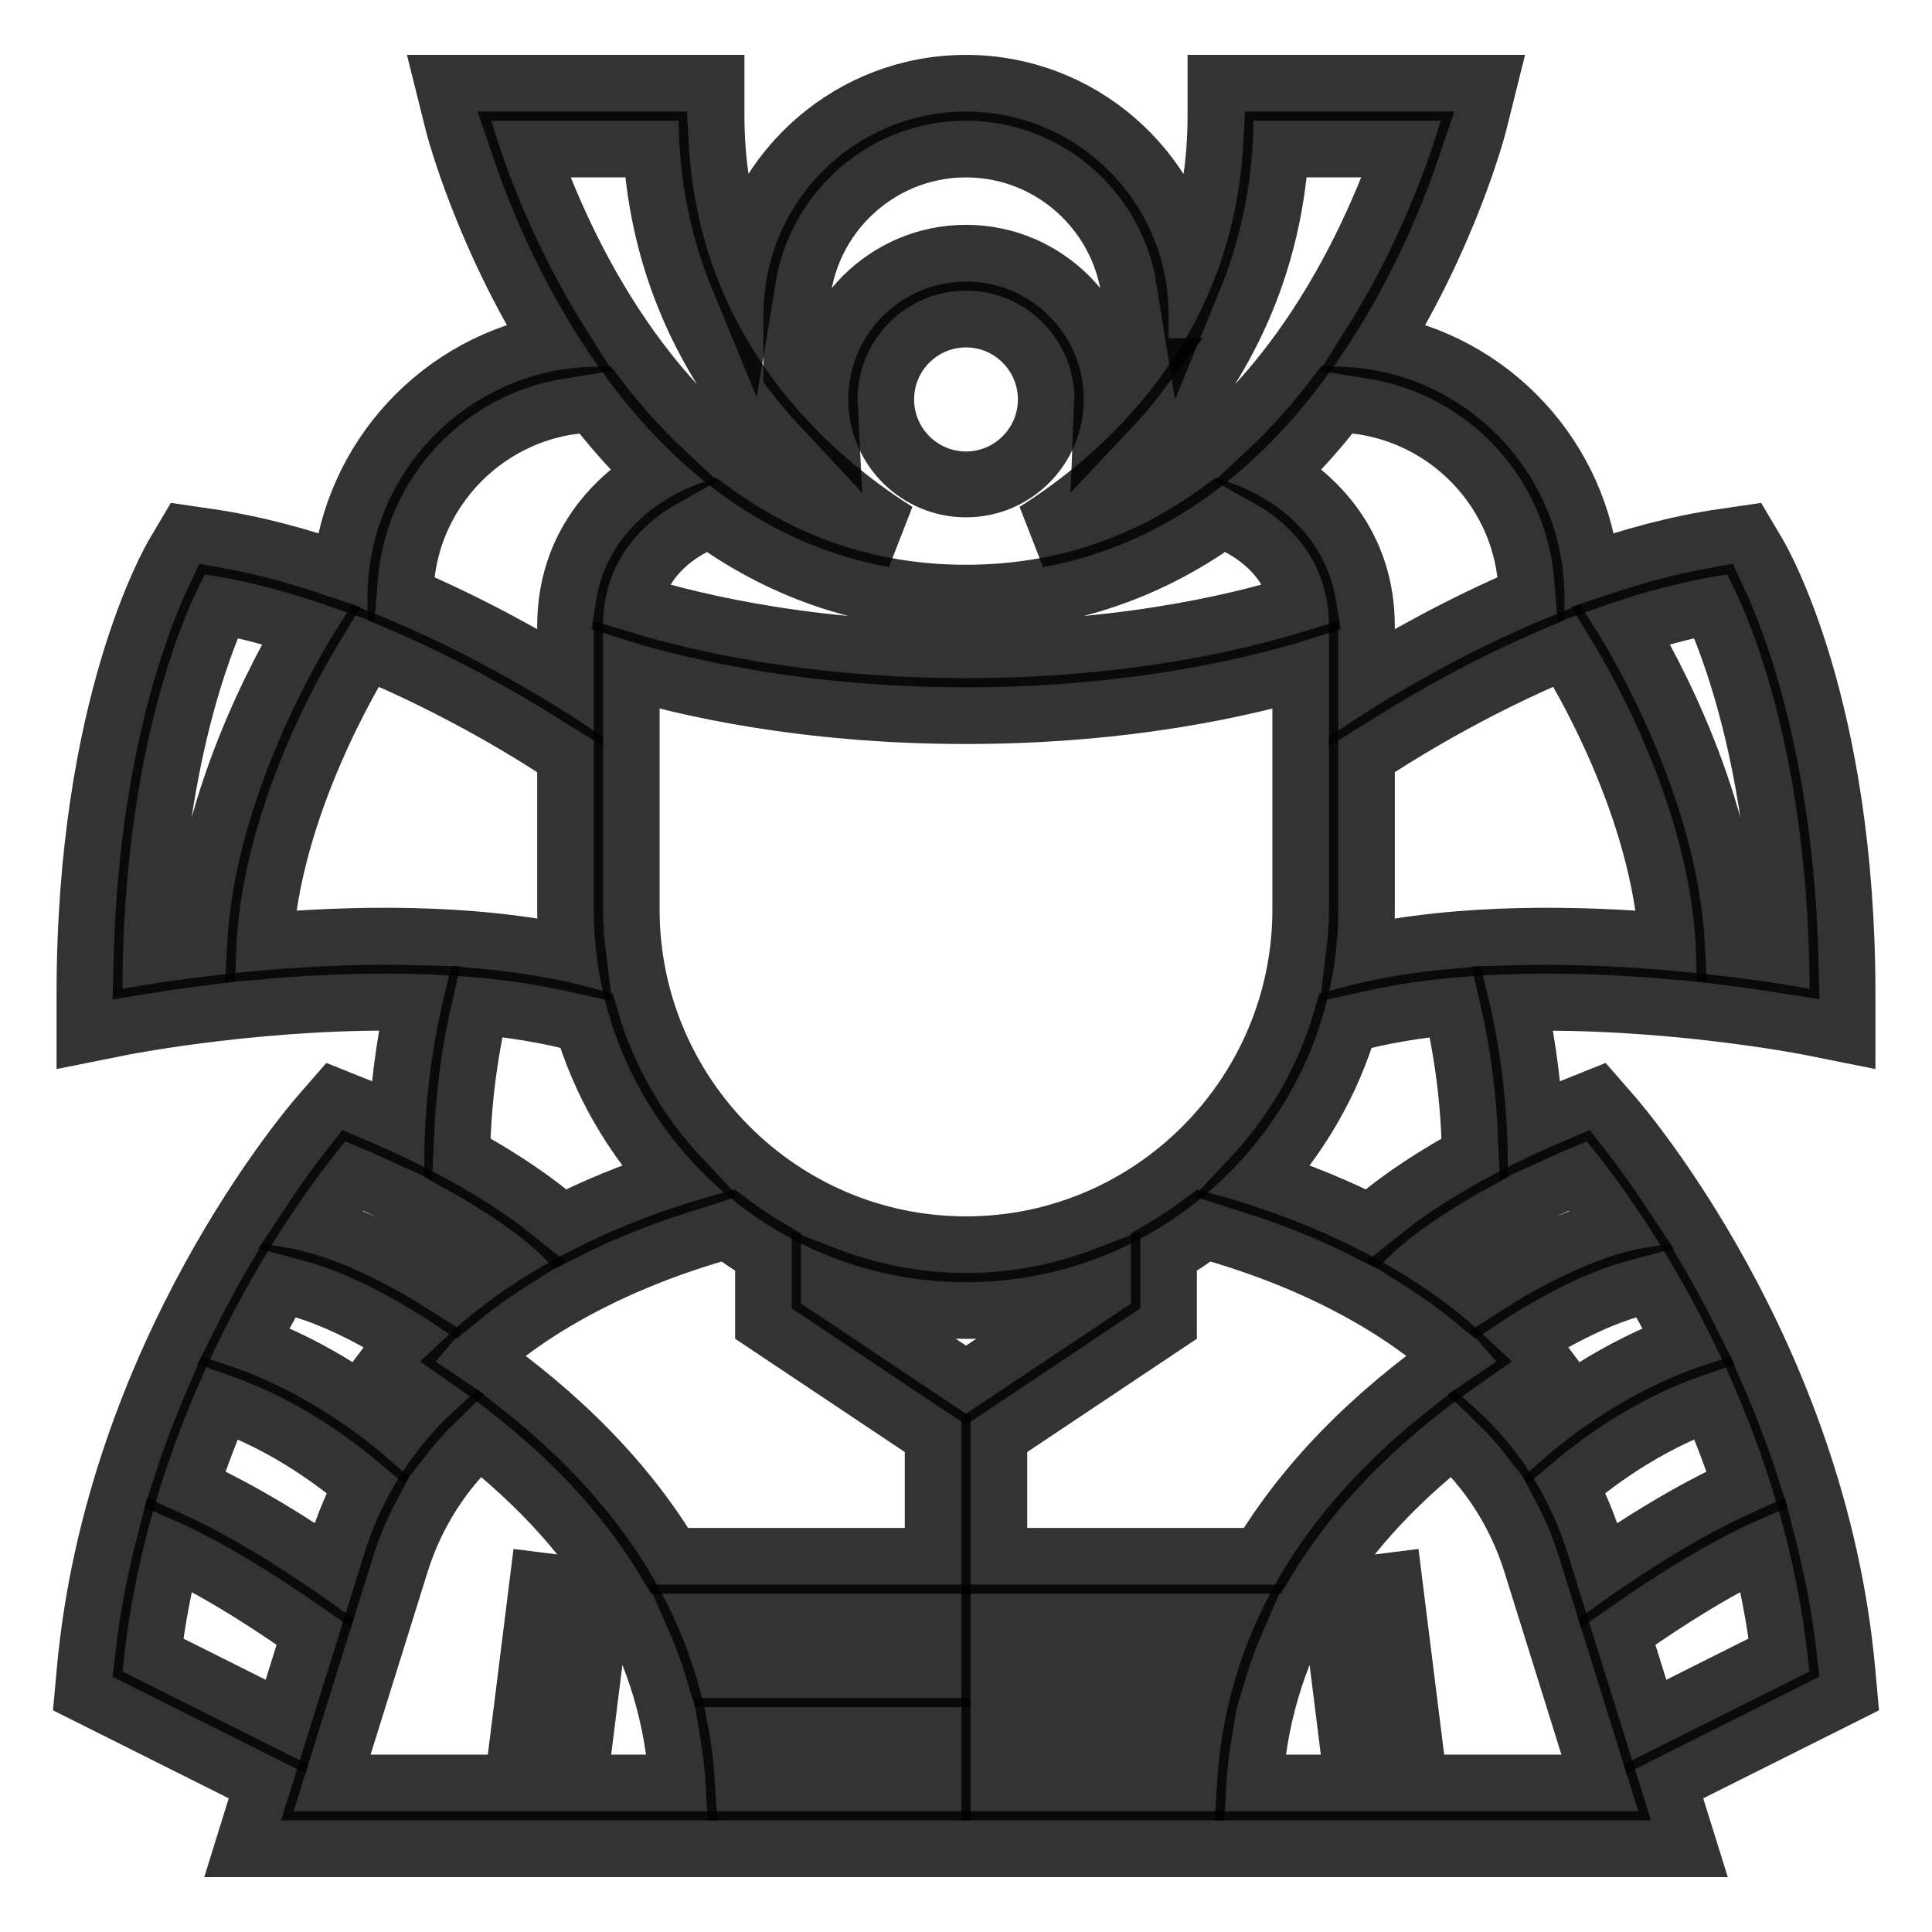 <?xml version="1.0" encoding="UTF-8"?>
<svg width="22px" height="22px" viewBox="0 0 22 22" version="1.1" xmlns="http://www.w3.org/2000/svg" xmlns:xlink="http://www.w3.org/1999/xlink">
    <!-- Generator: Sketch 46.2 (44496) - http://www.bohemiancoding.com/sketch -->
    <title>bushido-map</title>
    <desc>Created with Sketch.</desc>
    <defs></defs>
    <g id="Page-1" stroke="none" stroke-width="1" fill="none" fill-rule="evenodd" stroke-opacity="0.8">
        <g id="sk-samurai-map" transform="translate(-850, -1407)" stroke="#000000" stroke-width="0.75">
            <g id="bushido-map" transform="translate(851, 1408)">
                <path d="M20,18.255 L19.98,18.035 C19.652,14.424 17.421,11.832 17.326,11.723 L17.176,11.551 L16.964,11.636 C16.772,11.713 16.595,11.789 16.429,11.865 C16.4,11.241 16.307,10.717 16.226,10.367 C17.941,10.317 19.574,10.635 19.596,10.639 L19.981,10.716 L19.981,10.323 C19.981,7.045 19.011,5.387 18.969,5.318 L18.86,5.134 L18.648,5.165 C18.11,5.242 17.576,5.389 17.071,5.568 C16.962,4.234 15.95,3.155 14.648,2.944 C15.458,1.661 15.78,0.427 15.786,0.401 L15.886,7.16272919e-17 L12.898,7.16272919e-17 L12.898,0.323 C12.898,1.036 12.756,1.646 12.54,2.173 C12.344,0.944 11.281,0 10,0 C8.722,0 7.662,0.937 7.461,2.161 C7.245,1.636 7.102,1.029 7.102,0.323 L7.102,0 L4.114,0 L4.214,0.401 C4.22,0.427 4.542,1.661 5.352,2.944 C4.05,3.155 3.038,4.234 2.929,5.568 C2.424,5.389 1.89,5.242 1.352,5.165 L1.14,5.134 L1.031,5.318 C0.989,5.387 0.019,7.045 0.019,10.323 L0.019,10.716 L0.404,10.639 C0.427,10.635 2.059,10.316 3.774,10.366 C3.693,10.717 3.6,11.241 3.571,11.865 C3.405,11.789 3.228,11.712 3.036,11.636 L2.824,11.551 L2.674,11.723 C2.579,11.832 0.348,14.424 0.02,18.035 L0,18.255 L2.057,19.285 L1.835,20 L10,20 L18.165,20 L17.942,19.285 L20,18.255 Z" id="Path"></path>
                <path d="M18.894,15.956 C18.263,16.23 17.593,16.667 17.209,16.934 L17.104,16.597 C17.028,16.355 16.928,16.124 16.811,15.904 C17.081,15.668 17.71,15.175 18.498,14.911 C18.64,15.238 18.775,15.586 18.894,15.956 Z" id="Path"></path>
                <path d="M18.226,14.323 C17.425,14.605 16.788,15.078 16.458,15.356 C16.342,15.206 16.216,15.064 16.079,14.931 C16.15,14.883 16.219,14.835 16.292,14.787 L16.583,14.6 L16.375,14.323 C16.37,14.315 16.346,14.284 16.304,14.236 C16.702,13.982 17.307,13.655 17.82,13.572 C17.953,13.799 18.09,14.05 18.226,14.323 Z" id="Path"></path>
                <path d="M16.984,12.325 C17.095,12.467 17.263,12.695 17.458,12.989 C16.804,13.163 16.156,13.558 15.825,13.779 C15.66,13.642 15.454,13.488 15.204,13.329 C15.45,13.134 16.014,12.737 16.984,12.325 Z" id="Path"></path>
                <path d="M6.136,9.355 L6.136,6.577 C6.792,6.774 8.147,7.097 10,7.097 C11.853,7.097 13.208,6.774 13.864,6.577 L13.864,9.355 C13.864,11.489 12.131,13.226 10,13.226 C7.869,13.226 6.136,11.489 6.136,9.355 Z" id="Path"></path>
                <path d="M6.724,12.447 C6.208,12.611 5.765,12.798 5.39,12.99 C5.338,12.939 4.976,12.602 4.206,12.182 C4.213,11.41 4.34,10.762 4.428,10.403 C4.859,10.442 5.283,10.512 5.676,10.62 C5.878,11.313 6.242,11.935 6.724,12.447 Z" id="Path"></path>
                <path d="M10,5.806 C11.175,5.806 12.132,5.421 12.908,4.858 C13.138,4.94 13.735,5.22 13.845,5.906 C13.331,6.072 11.945,6.452 10,6.452 C8.055,6.452 6.669,6.072 6.156,5.906 C6.265,5.219 6.864,4.94 7.092,4.858 C7.868,5.421 8.825,5.806 10,5.806 Z" id="Path"></path>
                <path d="M9.034,3.548 C9.034,3.015 9.467,2.581 10,2.581 C10.533,2.581 10.966,3.015 10.966,3.548 C10.966,4.082 10.533,4.516 10,4.516 C9.467,4.516 9.034,4.082 9.034,3.548 Z" id="Path"></path>
                <path d="M14.324,10.621 C14.717,10.512 15.141,10.443 15.573,10.404 C15.661,10.761 15.787,11.406 15.794,12.183 C15.024,12.602 14.662,12.939 14.61,12.99 C14.235,12.798 13.792,12.611 13.276,12.447 C13.758,11.935 14.122,11.313 14.324,10.621 Z" id="Path"></path>
                <path d="M12.254,13.871 L12.254,13.26 C12.413,13.167 12.565,13.065 12.711,12.955 C14.312,13.395 15.228,14.09 15.622,14.46 C14.631,15.15 13.881,15.923 13.373,16.774 L10.322,16.774 L10.322,15.334 L12.254,14.044 L12.254,13.871 Z" id="Path"></path>
                <path d="M18.514,5.84 C18.738,6.318 19.276,7.692 19.333,9.937 C19.163,9.91 18.943,9.878 18.688,9.846 C18.635,8.199 17.764,6.623 17.457,6.118 C17.802,6.003 18.157,5.905 18.514,5.84 Z" id="Path"></path>
                <path d="M18.04,9.777 C17.004,9.686 15.653,9.656 14.469,9.919 C14.492,9.734 14.508,9.546 14.508,9.355 L14.508,7.59 C14.835,7.371 15.739,6.798 16.841,6.348 C17.004,6.605 17.956,8.175 18.04,9.777 Z" id="Path"></path>
                <path d="M16.44,5.806 C16.44,5.809 16.439,5.812 16.439,5.814 C15.632,6.157 14.946,6.549 14.508,6.822 L14.508,6.129 C14.508,5.227 13.96,4.68 13.461,4.401 C13.746,4.135 14,3.846 14.227,3.55 C15.45,3.573 16.44,4.575 16.44,5.806 Z" id="Path"></path>
                <path d="M13.533,0.645 L15.039,0.645 C14.88,1.115 14.559,1.933 14.028,2.741 C13.152,4.071 12.073,4.858 10.81,5.089 C11.769,4.485 13.4,3.105 13.533,0.645 Z" id="Path"></path>
                <path d="M8.068,2.581 C8.068,1.513 8.935,0.645 10,0.645 C11.065,0.645 11.932,1.513 11.932,2.581 L11.932,3.226 L11.944,3.226 C11.834,3.372 11.719,3.504 11.602,3.628 C11.603,3.601 11.61,3.576 11.61,3.548 C11.61,2.659 10.888,1.935 10,1.935 C9.112,1.935 8.39,2.659 8.39,3.548 C8.39,3.57 8.396,3.59 8.397,3.612 C8.285,3.492 8.174,3.365 8.068,3.226 L8.068,2.581 L8.068,2.581 Z" id="Path"></path>
                <path d="M4.961,0.645 L6.467,0.645 C6.6,3.105 8.231,4.485 9.19,5.089 C7.927,4.857 6.848,4.07 5.972,2.741 C5.44,1.933 5.12,1.115 4.961,0.645 Z" id="Path"></path>
                <path d="M5.773,3.55 C5.999,3.846 6.254,4.135 6.539,4.401 C6.04,4.68 5.492,5.227 5.492,6.129 L5.492,6.822 C5.054,6.549 4.368,6.157 3.561,5.814 C3.561,5.812 3.56,5.809 3.56,5.806 C3.56,4.575 4.55,3.573 5.773,3.55 Z" id="Path"></path>
                <path d="M0.668,9.938 C0.724,7.692 1.263,6.317 1.486,5.84 C1.843,5.905 2.198,6.003 2.543,6.119 C2.236,6.624 1.366,8.199 1.313,9.846 C1.057,9.878 0.837,9.91 0.668,9.938 Z" id="Path"></path>
                <path d="M1.96,9.777 C2.044,8.18 2.995,6.607 3.159,6.348 C4.26,6.798 5.165,7.371 5.492,7.59 L5.492,9.355 C5.492,9.546 5.508,9.734 5.531,9.919 C4.347,9.656 2.996,9.686 1.96,9.777 Z" id="Path"></path>
                <path d="M3.016,12.325 C3.986,12.737 4.551,13.134 4.796,13.329 C4.546,13.488 4.34,13.642 4.174,13.779 C3.844,13.558 3.196,13.163 2.542,12.989 C2.737,12.695 2.905,12.467 3.016,12.325 Z" id="Path"></path>
                <path d="M2.18,13.572 C2.692,13.655 3.297,13.982 3.696,14.236 C3.655,14.284 3.631,14.315 3.625,14.322 L3.417,14.599 L3.708,14.787 C3.782,14.834 3.851,14.883 3.921,14.93 C3.784,15.064 3.658,15.206 3.542,15.356 C3.212,15.078 2.575,14.605 1.774,14.322 C1.91,14.05 2.047,13.799 2.18,13.572 Z" id="Path"></path>
                <path d="M1.502,14.911 C2.286,15.175 2.918,15.668 3.189,15.904 C3.071,16.124 2.972,16.355 2.896,16.597 L2.791,16.933 C2.407,16.667 1.737,16.23 1.106,15.956 C1.225,15.586 1.36,15.238 1.502,14.911 Z" id="Path"></path>
                <path d="M2.252,18.661 L0.684,17.876 C0.735,17.426 0.821,16.995 0.927,16.582 C1.582,16.879 2.299,17.372 2.589,17.58 L2.252,18.661 Z" id="Path"></path>
                <path d="M5.535,19.355 L5.812,17.137 L5.173,17.057 L4.886,19.355 L2.71,19.355 L3.511,16.789 C3.69,16.216 4.013,15.714 4.453,15.315 C5.917,16.461 6.679,17.791 6.77,19.355 L5.535,19.355 Z" id="Path"></path>
                <path d="M9.678,19.355 L7.414,19.355 C7.402,19.136 7.377,18.921 7.342,18.71 L9.678,18.71 L9.678,19.355 Z" id="Path"></path>
                <path d="M9.678,18.065 L7.194,18.065 C7.129,17.845 7.051,17.63 6.959,17.419 L9.678,17.419 L9.678,18.065 Z" id="Path"></path>
                <path d="M9.678,16.774 L6.627,16.774 C6.119,15.923 5.369,15.15 4.378,14.46 C4.773,14.09 5.689,13.395 7.289,12.955 C7.435,13.065 7.587,13.167 7.746,13.26 L7.746,13.871 L7.746,14.044 L9.678,15.334 L9.678,16.774 L9.678,16.774 Z" id="Path"></path>
                <path d="M8.39,13.698 L8.39,13.568 C8.891,13.761 9.432,13.871 10,13.871 C10.568,13.871 11.109,13.761 11.61,13.568 L11.61,13.698 L10,14.774 L8.39,13.698 Z" id="Path"></path>
                <path d="M12.806,18.065 L11.932,18.065 L11.932,18.71 L12.658,18.71 C12.623,18.921 12.598,19.136 12.586,19.355 L10.322,19.355 L10.322,18.71 L11.288,18.71 L11.288,18.065 L10.322,18.065 L10.322,17.419 L13.041,17.419 C12.949,17.63 12.871,17.845 12.806,18.065 Z" id="Path"></path>
                <path d="M15.114,19.355 L14.827,17.057 L14.188,17.137 L14.465,19.355 L13.23,19.355 C13.322,17.791 14.083,16.461 15.547,15.315 C15.987,15.714 16.31,16.216 16.489,16.789 L17.29,19.355 L15.114,19.355 Z" id="Path"></path>
                <path d="M17.411,17.58 C17.701,17.372 18.418,16.879 19.073,16.581 C19.179,16.995 19.265,17.426 19.316,17.875 L17.748,18.661 L17.411,17.58 Z" id="Path"></path>
            </g>
        </g>
    </g>
</svg>